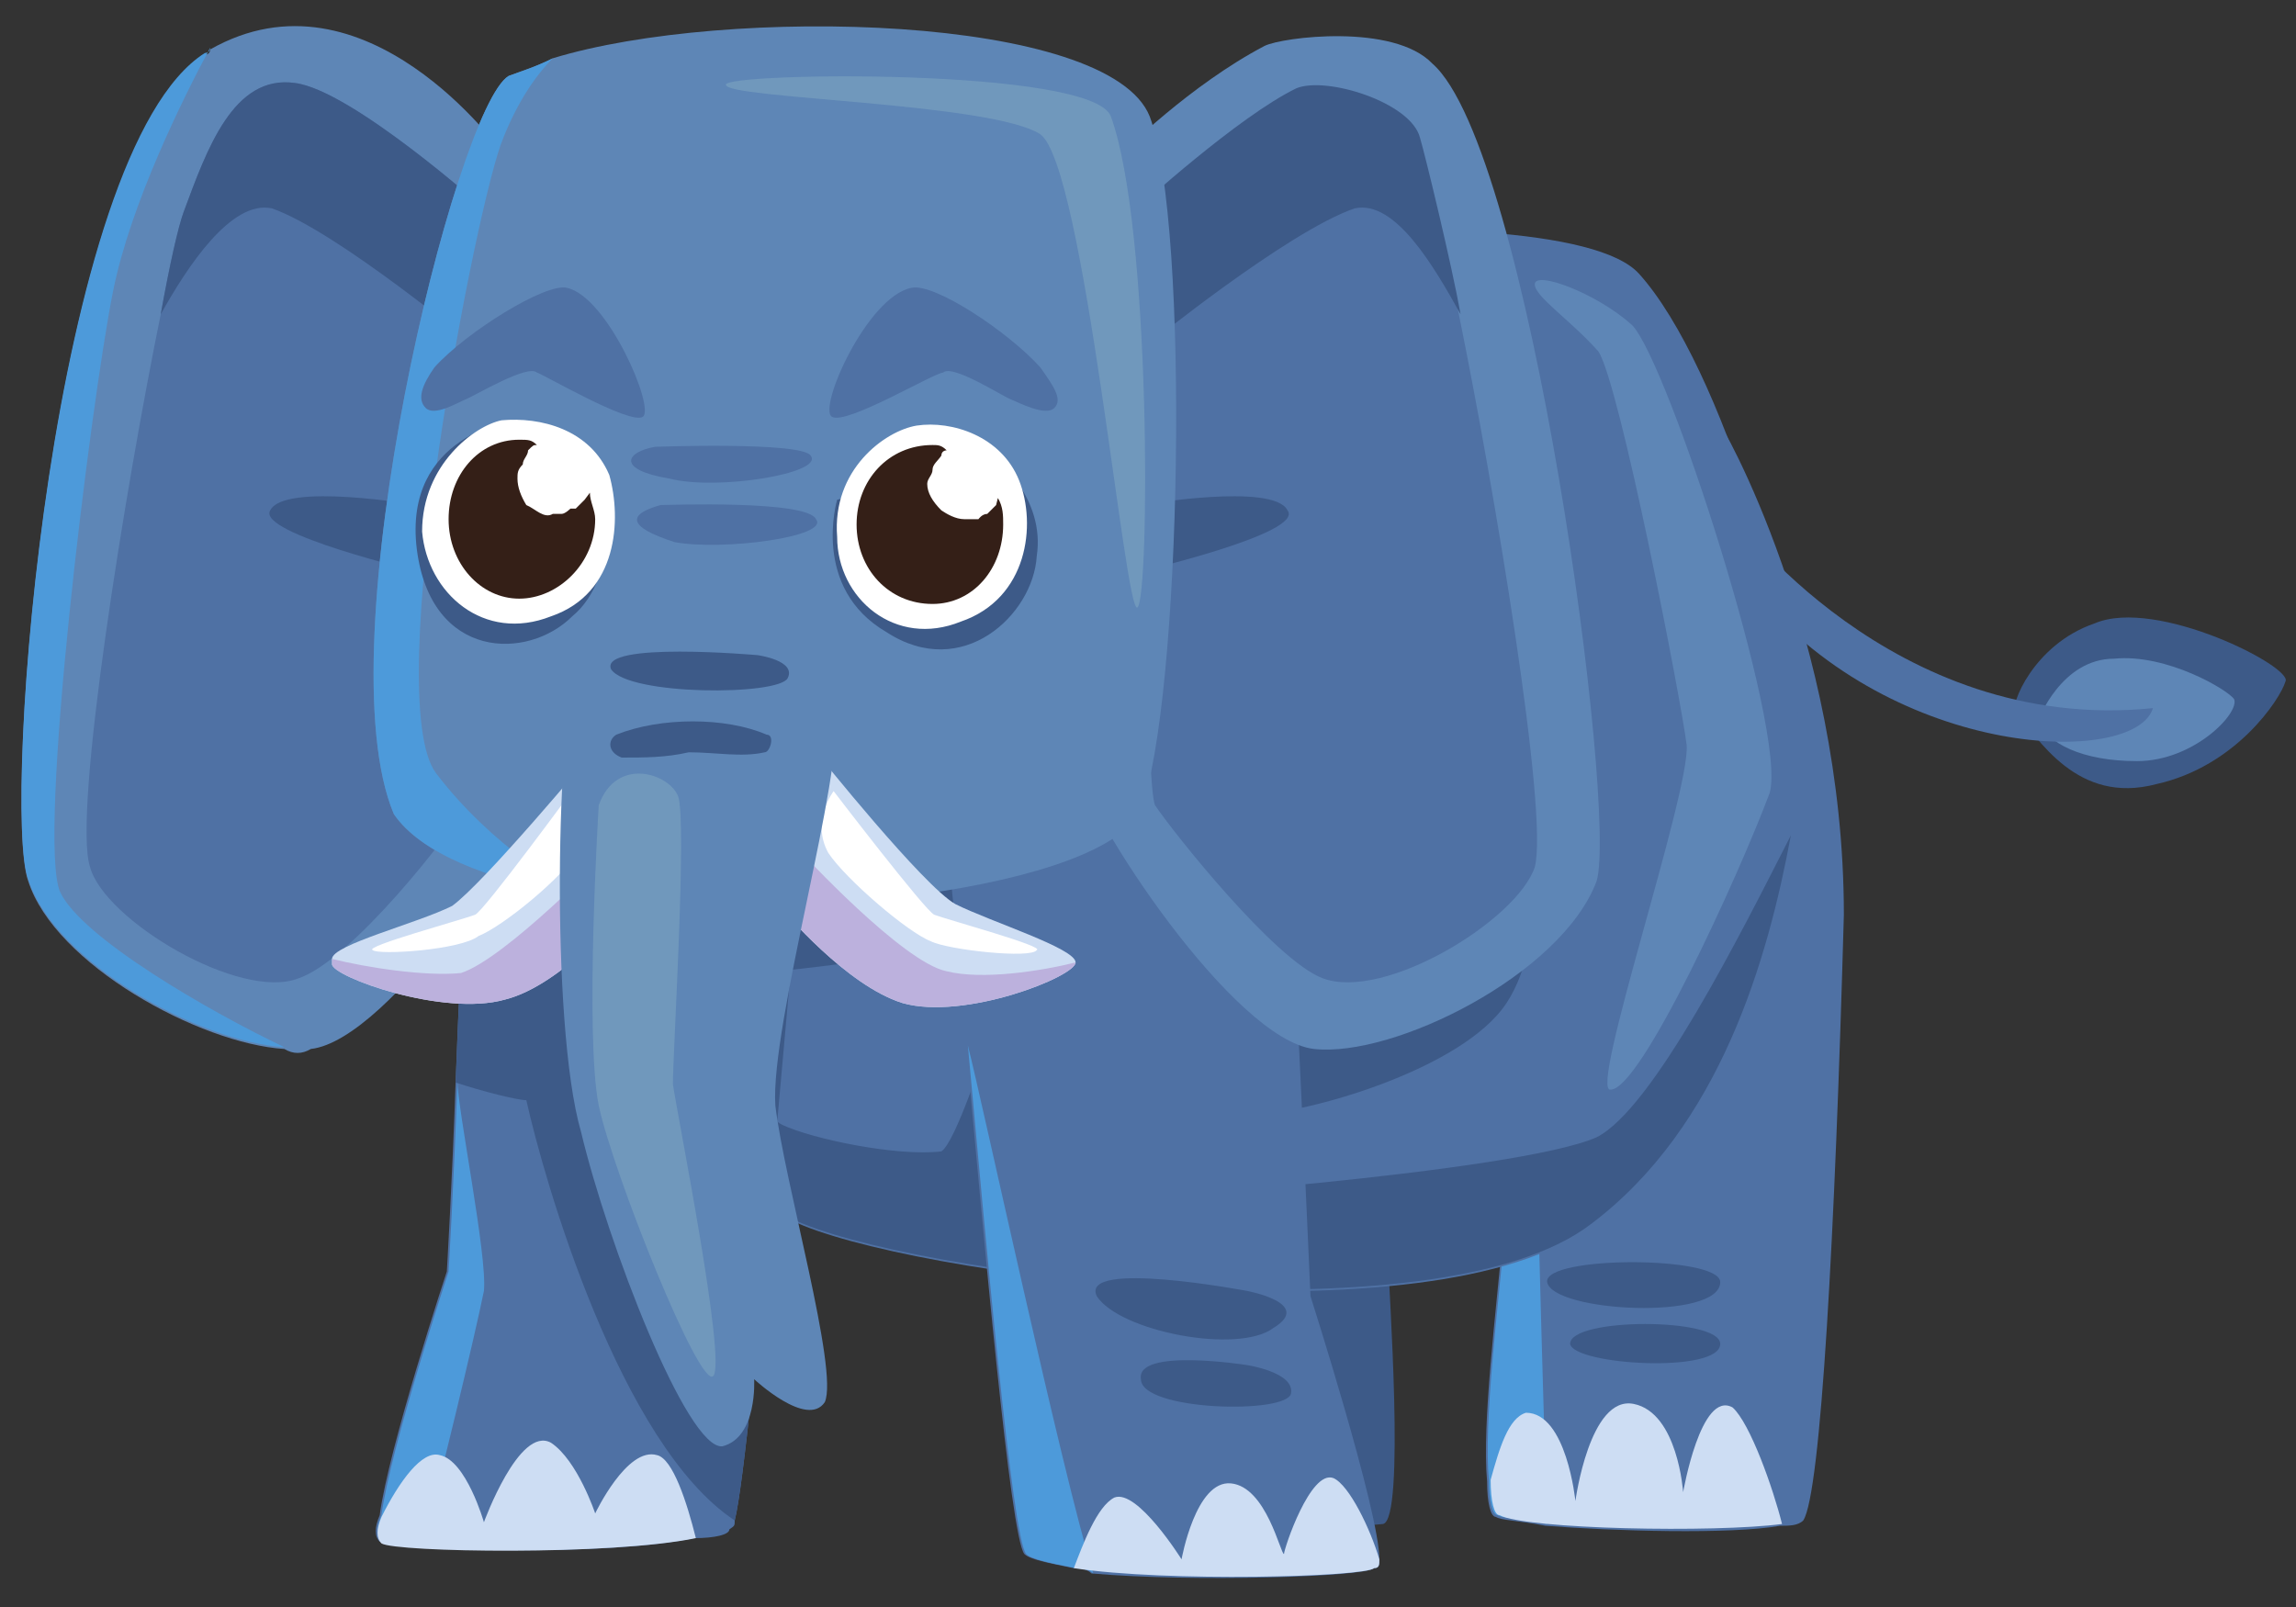 <?xml version="1.0" encoding="utf-8"?>
<!-- Generator: Adobe Illustrator 16.0.0, SVG Export Plug-In . SVG Version: 6.00 Build 0)  -->
<!DOCTYPE svg PUBLIC "-//W3C//DTD SVG 1.1//EN" "http://www.w3.org/Graphics/SVG/1.1/DTD/svg11.dtd">
<svg version="1.1" id="Layer_1" xmlns="http://www.w3.org/2000/svg" xmlns:xlink="http://www.w3.org/1999/xlink" x="0px" y="0px"
	 width="130px" height="91px" viewBox="0 0 130 91" enable-background="new 0 0 130 91" xml:space="preserve">
<rect x="0" y="0" width="130" height="91" fill="#333333" stroke="none"/>
<g>
	<path fill="#3D5A88" d="M78.6,71.3c0,1.3,1,14.8-0.3,15s-15.5,0.3-15.5,0.3c0.3-17.5,0.3-17.5,0.3-17.5
		C78.6,71.3,78.6,71.3,78.6,71.3z"/>
	<path fill="#3D5A88" d="M114.1,40.3c-0.3-0.3,1-3.8,4.5-5c3.5-1.5,11.3,2.5,10.8,3.3c-0.3,1-2.8,4.8-7.3,5.8
		C117.6,45.6,115.4,41.8,114.1,40.3z"/>
	<path fill="#5E86B6" d="M115.4,40.8c0,0,1.3-3.5,4.3-3.5c3-0.3,6.5,1.8,6.8,2.3c0.3,0.8-2.3,3.5-5.5,3.5
		C117.9,43.1,115.9,42.1,115.4,40.8z"/>
	<path fill="#4F71A4" d="M98.1,29.1c0,0,9,12.5,23.8,11c-1,3.3-14.5,3-22.5-6.5C97.6,30.6,98.1,29.1,98.1,29.1z"/>
	<path fill="#4F71A4" d="M104.4,51.8c-0.5,18-1.3,32.8-2.3,34.3c-0.3,0.3-0.8,0.3-1.3,0.3c-2.8,0.5-9.5,0.3-13.3,0
		c-1.5-0.3-2.5-0.3-2.8-0.5c-0.3,0-0.5-0.8-0.5-2c-0.3-3.3,0.5-9.5,1-15c0.3-4.5,0.8-8.5,0.8-8.5s1.3-36.8,11.3-36.5
		C97.4,23.8,104.4,36.1,104.4,51.8z"/>
	<path fill="#4D9ADA" d="M87.6,86.3c-1.5-0.3-2.5-0.3-2.8-0.5c-0.3,0-0.5-0.8-0.5-2c-0.3-3.3,0.5-9.5,1-15c1.8-0.3,1.8-0.3,1.8-0.3
		C87.1,69.1,87.4,80.3,87.6,86.3z"/>
	<path fill="#3D5A88" d="M97.4,72.6c0-1.5-10-1.5-9.8,0C87.9,74.3,97.4,74.8,97.4,72.6z"/>
	<path fill="#3D5A88" d="M97.4,76.1c0-1.5-8.5-1.5-8.5,0C89.1,77.3,97.4,77.8,97.4,76.1z"/>
	<path fill="#CDDDF3" d="M100.9,86.3c-3.8,0.5-14.5,0.3-16-0.5c-0.3,0-0.5-0.8-0.5-2c0.5-1.8,1-3.5,2-3.8c2.3,0,2.8,5,2.8,5
		s0.8-6,3.3-5.5s2.8,5,2.8,5s1-5.8,2.8-4.8C99.1,80.6,100.4,84.3,100.9,86.3z"/>
	<path fill="#4F71A4" d="M101.9,43.1c-0.3,1.3-0.3,2.8-0.5,4.3c-1.3,7-4,16.5-11.3,22c-8.8,6.8-39,2.8-45.3-0.3
		c-1.8-1-3.3-2.5-4.3-4.3c-3.3-4.8-4.5-11-4.5-11c-1-6.3,6.5-34.5,10.3-37s41.8-6.5,46.5-1.3S102.1,36.3,101.9,43.1z"/>
	<path fill="#3D5A88" d="M101.4,47.3c-1.3,7-4,16.5-11.3,22c-8.8,6.8-39,2.8-45.3-0.3c-1.8-1-3.3-2.5-4.3-4.3c0-3.8,0.3-7.8,0.8-7.3
		c1,0.8,1.3,5.5,3,6.3s6.5,1.8,9,1.5c0.8-0.5,2.5-5.8,2.5-5.8s5.8,8.3,6.3,8.5s23.8-1.5,28.3-3.5C93.6,62.8,98.6,52.8,101.4,47.3z"
		/>
	<path fill="#3D5A88" d="M42.9,55.1c0.5,0,13.5-1.3,17.3-3.3c3.5,5.8,7.8,11,10.8,11.3c2.8,0,11.8-2.5,14.3-6.3s1.3-10.5,1.3-10.5
		C61.9,35.1,61.9,35.1,61.9,35.1C41.6,47.8,41.6,47.8,41.6,47.8C42.9,55.1,42.9,55.1,42.9,55.1z"/>
	<path fill="#5E86B6" d="M86.9,16.1c0-0.8,3.5,0.5,5.5,2.3c2,2,8.8,23,7.8,26.5c-1.8,4.8-7.3,16.8-9,16.8
		c-1.3,0.3,4.5-16.8,4.3-19.5c-0.3-2.5-3.8-20.5-5-22.3C88.9,18.1,86.9,16.8,86.9,16.1z"/>
	<path fill="#4F71A4" d="M78.1,88.3c0,0.3,0,0.5-0.3,0.5c-0.5,0.5-10.3,0.8-16,0.3c-0.3-0.3-0.8-0.3-1-0.3c-1.5-0.3-2.5-0.5-2.8-0.8
		c-0.8-1-2.3-18-3.3-28.8c-0.3-5-0.8-8.5-0.8-8.8c0-9.3,0-9.3,0-9.3s18.5,2.5,18.8,3.8c0.3,1,1.5,28.5,1.5,28.5S78.1,85.6,78.1,88.3
		z"/>
	<path fill="#4D9ADA" d="M61.9,89.1c-0.3-0.3-0.8-0.3-1-0.3c-1.5-0.3-2.5-0.5-2.8-0.8c-0.8-1-2.3-18-3.3-28.8
		C55.6,62.3,60.1,83.3,61.9,89.1z"/>
	<path fill="#CDDDF3" d="M78.1,88.3c0,0.3,0,0.5-0.3,0.5c-0.5,0.5-11.8,0.8-17,0c0.5-1.3,1.3-3.5,2.3-4c1.3-0.5,3.8,3.5,3.8,3.5
		s0.8-4.5,2.8-4.3s2.8,4,3,4c0-0.3,1.5-4.8,2.8-4.3C76.4,84.1,77.6,86.6,78.1,88.3z"/>
	<path fill="#3D5A88" d="M70.6,73.1c0,0-9.5-1.8-8.5,0.3c1.3,2,8,3.3,10,1.8C74.4,73.8,70.6,73.1,70.6,73.1z"/>
	<path fill="#3D5A88" d="M70.6,77.3c0,0-6.3-1-6,0.8c0,1.8,8.3,2,8.5,0.8S70.6,77.3,70.6,77.3z"/>
	<path fill="#4F71A4" d="M45.4,39.8c0,9,0,9,0,9c-0.3,0.8-2.8,33.3-3.8,37.3c0,0.3,0,0.3-0.3,0.5c0,0.3-0.8,0.5-2,0.5
		c-3.8,0.8-11.5,0.8-15.5,0.5c-1.3,0-2-0.3-2.3-0.3c-0.3-0.3-0.3-0.8,0-1.5l0,0c0.5-3.8,3.8-13.8,3.8-13.8s0.3-5,0.5-10.8l0,0
		c0.3-8,0.8-17.3,1-18C27.1,42.3,45.4,39.8,45.4,39.8z"/>
	<path fill="#4D9ADA" d="M27.4,73.1c-0.5,2.5-2.5,10.8-3.5,14.5c-1.3,0-2-0.3-2.3-0.3c-0.3-0.3-0.3-0.8,0-1.5l0,0
		c0.5-3.8,3.8-13.8,3.8-13.8s0.3-5,0.5-10.8C25.9,62.8,27.6,71.1,27.4,73.1z"/>
	<path fill="#3D5A88" d="M45.4,39.8c0,9,0,9,0,9c-0.3,0.8-2.8,33.3-3.8,37.3c-6.5-4.3-10.8-19.3-11.8-23.8c-0.5,0-2.5-0.5-4-1
		c0.3-8,0.8-17.3,1-18C27.1,42.3,45.4,39.8,45.4,39.8z"/>
	<path fill="#CDDDF3" d="M39.4,87.1c-4.8,1-17,0.8-17.8,0.3c-0.3-0.3-0.3-0.8,0-1.5l0,0c1-2,2.3-3.8,3.3-3.5
		c1.5,0.3,2.5,3.8,2.5,3.8s2-5.5,3.8-4.5c1.5,1,2.5,4,2.5,4s1.8-3.8,3.5-3.3C38.1,82.6,38.9,85.1,39.4,87.1z"/>
	<path fill="#5E86B6" d="M30.9,43.1c-0.5,3.3-8.8,15.8-13.3,16.3c-0.5,0.3-1,0.3-1.5,0c-4.8-0.3-13-4.8-14.5-9.5
		c-1.5-4,1.3-41.3,10-46.8c0,0,0.3,0,0.3-0.3c8.8-5,16.5,5.8,16.5,5.8S31.6,39.8,30.9,43.1z"/>
	<path fill="#4F71A4" d="M27.4,11.8c0,0,0,2,0,5.3c0,9.3-0.3,27.5-1,28.5c-0.8,1.5-6.5,8.8-9.5,9.8c-3.3,1.3-11-3.3-11.8-6.3
		c-1-3,2-21.5,4-31.3c0.5-2.8,1-5,1.3-5.8c1.3-3.5,2.8-7.8,6.3-7.3C19.9,5.1,27.4,11.8,27.4,11.8z"/>
	<path fill="#3D5A88" d="M27.4,11.8c0,0,0,2,0,5.3c-0.5,2.5-0.5,2.5-0.5,2.5s-7.8-6.5-11.5-7.8c-2.3-0.5-4.8,3.3-6.3,6
		c0.5-2.8,1-5,1.3-5.8c1.3-3.5,2.8-7.8,6.3-7.3C19.9,5.1,27.4,11.8,27.4,11.8z"/>
	<path fill="#3D5A88" d="M23.6,28.6c0,0-7.5-1.3-8.3,0.3c-0.8,1.3,8.5,3.5,8.5,3.5C23.6,28.6,23.6,28.6,23.6,28.6z"/>
	<path fill="#5E86B6" d="M63.6,8.6c0,0,3.8-3.8,8-6c1-0.5,7.3-1.3,9.5,1c5.5,4.8,10.5,42.3,9.3,46.3c-2,5.3-11.5,10-16,9.5
		s-12.8-13-13.5-16.3C60.4,39.8,63.6,8.6,63.6,8.6z"/>
	<path fill="#4F71A4" d="M64.4,11.8c0,0,0,2,0,5.3c0.3,9.3,0.5,27.5,1,28.5c1,1.5,6.8,8.8,9.5,9.8c3.5,1.3,11-3.3,12-6.3
		c0.8-3-2.3-21.5-4.3-31.3c-0.5-2.8-1-5-1.3-5.8c-1-3.5-3.3-6-6.5-5.5C71.4,7.1,64.4,11.8,64.4,11.8z"/>
	<path fill="#3D5A88" d="M64.4,11.8c0,0,0,2,0,5.3c0.5,2.5,0.5,2.5,0.5,2.5s8-6.5,11.8-7.8c2.3-0.5,4.5,3.3,6,6c-0.5-2.8-2-9-2.3-10
		c-0.5-2-5.3-3.5-7-2.8C70.1,6.6,64.4,11.8,64.4,11.8z"/>
	<path fill="#3D5A88" d="M64.6,28.6c0,0,7.5-1.3,8.3,0.3c1,1.3-8.5,3.5-8.5,3.5C64.6,28.6,64.6,28.6,64.6,28.6z"/>
	<path fill="#5E86B6" d="M64.6,45.8c-1.8,4.5-20.5,6.8-32.5,4.8c-4.5-0.8-8.3-2.3-9.8-4.5c-4-9.5,3.5-40,6.5-41.8
		c0.8-0.3,1.5-0.5,2.5-1c9.8-3,31.5-2.5,33.8,3.3C67.4,12.8,66.9,39.8,64.6,45.8z"/>
	<path fill="#4D9ADA" d="M32.1,50.3c0,0.3,0,0.3,0,0.3c-4.5-0.8-8.3-2.3-9.8-4.5c-4-9.5,3.5-40,6.5-41.8c0.8-0.3,1.5-0.5,2.5-1
		c-1,1-2,2.5-2.8,4.5c-1.5,3.5-7,31.8-3.8,36S32.1,50.3,32.1,50.3z"/>
	<path fill="#3D5A88" d="M47.4,28.3c0,0-1.5,5,2.8,7.5c4.3,2.8,8.3-1,8.5-4.3c0.5-3.3-2.3-5.5-2.3-5.5
		C47.4,28.3,47.4,28.3,47.4,28.3z"/>
	<path fill="#3D5A88" d="M34.4,27.1c0,0,0.8,5.5-2,7.8c-2.5,2.5-8,2.5-8.8-3.8c-0.8-6.5,5.5-7.3,5.5-7.3
		C34.4,27.1,34.4,27.1,34.4,27.1z"/>
	<path fill="#CDDDF3" d="M35.6,51.3L35.6,51.3c-0.3,0.3-3.8,4.5-7,5.3c-3.5,1-9.8-1.3-9.8-2c0-0.3,0-0.3,0-0.3c0-0.8,4.8-2,6.8-3
		c1.8-1.3,7.8-8.5,7.8-8.5C36.9,44.8,35.6,51.3,35.6,51.3z"/>
	<path fill="#FFFFFF" d="M26.9,51.8c-0.8,0.3-6.3,1.8-5.8,2c0.3,0.3,5,0,6-0.8c1.3-0.5,4.8-3.3,5.8-5c1-1.5-0.3-3.5-0.3-3.5
		S27.4,51.6,26.9,51.8z"/>
	<path fill="#BCB1DD" d="M35.6,51.3c-0.3,0.3-3.8,4.5-7,5.3c-3.5,1-9.8-1.3-9.8-2c0-0.3,0-0.3,0-0.3c2,0.5,5.3,1,7.3,0.8
		c2.5-0.8,8.3-6.8,8.3-6.8C35.6,51.3,35.6,51.3,35.6,51.3z"/>
	<path fill="#CDDDF3" d="M44.1,51.3L44.1,51.3c0.3,0.3,3.8,4.5,7,5.5c3.5,1,9.8-1.5,9.8-2.3l0,0c0-0.8-4.8-2.3-6.8-3.3
		c-1.8-1-7.8-8.5-7.8-8.5C42.9,44.8,44.1,51.3,44.1,51.3z"/>
	<path fill="#FFFFFF" d="M52.9,51.8c0.8,0.3,6.3,1.8,5.8,2c-0.3,0.5-5,0-6-0.5c-1.3-0.5-4.8-3.5-5.8-5c-1-1.8,0.3-3.5,0.3-3.5
		S52.4,51.6,52.9,51.8z"/>
	<path fill="#BCB1DD" d="M44.1,51.3c0.3,0.3,3.8,4.5,7,5.5c3.5,1,9.8-1.5,9.8-2.3l0,0c-2,0.5-5.3,1-7.3,0.5
		c-2.5-0.5-8.3-6.8-8.3-6.8C44.1,51.3,44.1,51.3,44.1,51.3z"/>
	<path fill="#FFFFFF" d="M51.9,24.1c-1.8,0.3-4.8,2.5-4.5,6.3c0,3.5,3.3,6.3,7,4.8c3.8-1.3,4.3-5.5,3.3-8S53.9,23.8,51.9,24.1z"/>
	<path fill="#341F17" d="M56.4,28.6c-0.3,0.3-0.3,0.3-0.5,0.5l0,0c-0.3,0-0.5,0.3-0.5,0.3c-0.3,0-0.5,0-0.8,0c-0.5,0-1-0.3-1.3-0.5
		c-0.5-0.5-0.8-1-0.8-1.5c0-0.3,0.3-0.5,0.3-0.8s0.3-0.5,0.5-0.8c0-0.3,0.3-0.3,0.3-0.3c-0.3-0.3-0.5-0.3-0.8-0.3
		c-2.5,0-4.3,2-4.3,4.5s1.8,4.5,4.3,4.5c2.3,0,4-2,4-4.5c0-0.5,0-1-0.3-1.5L56.4,28.6z"/>
	<path fill="#FFFFFF" d="M28.4,23.8c-1.5,0.3-4.5,2.5-4.5,6.3c0.3,3.5,3.5,6.3,7.3,4.8c3.8-1.3,4-5.5,3.3-8
		C33.4,24.3,30.6,23.6,28.4,23.8z"/>
	<path fill="#341F17" d="M33.1,28.3c-0.3,0.3-0.3,0.3-0.5,0.5c-0.3,0-0.3,0-0.3,0s-0.3,0.3-0.5,0.3c0,0-0.3,0-0.5,0
		c-0.5,0.3-1-0.3-1.5-0.5c-0.3-0.5-0.5-1-0.5-1.5c0-0.3,0-0.5,0.3-0.8c0-0.3,0.3-0.5,0.3-0.8c0.3-0.3,0.3-0.3,0.5-0.3
		c-0.3-0.3-0.5-0.3-1-0.3c-2.3,0-4,2-4,4.5s1.8,4.5,4,4.5s4.3-2,4.3-4.5c0-0.5-0.3-1-0.3-1.5L33.1,28.3z"/>
	<path fill="#5E86B6" d="M32.6,39.1c-1,0.8-1.5,18.8,0.3,25c1.5,6.3,6,18,8,17.8c2-0.5,1.8-3.8,1.8-3.8s3,2.8,4,1.3
		c0.8-1.8-2.3-12.5-2.8-16.8c-0.3-4.5,4-19.3,3.3-21.8S36.9,34.1,32.6,39.1z"/>
	<path fill="#3D5A88" d="M42.9,37.1c0,0-9-0.8-8.3,0.8c1,1.5,9.5,1.5,10,0.5S42.9,37.1,42.9,37.1z"/>
	<path fill="#3D5A88" d="M43.4,41.6c-2.3-1-6-1-8.5,0c-0.5,0.3-0.5,1,0.3,1.3c1.3,0,2.5,0,3.8-0.3c1.5,0,3,0.3,4.3,0
		C43.6,42.6,43.9,41.6,43.4,41.6z"/>
	<path fill="#4F71A4" d="M58.9,20.8c-1.8-2-6-4.8-7.3-4.5c-2.5,0.5-5.3,6.8-4.5,7.3s5.8-2.5,6.3-2.5c0.5-0.5,3.3,1.3,3.8,1.5
		s2,1,2.5,0.5S59.6,21.8,58.9,20.8z"/>
	<path fill="#4F71A4" d="M24.6,20.8c1.8-2,6.3-4.8,7.5-4.5c2.3,0.5,5,6.8,4.3,7.3s-5.8-2.5-6-2.5c-0.5-0.5-3.5,1.3-4,1.5
		s-1.8,1-2.3,0.5S23.9,21.8,24.6,20.8z"/>
	<path fill="#4F71A4" d="M37.1,25.3c0,0,8.3-0.3,8.8,0.5c0.8,1-5.3,2-8,1.3C34.9,26.6,35.4,25.6,37.1,25.3z"/>
	<path fill="#4F71A4" d="M37.4,28.6c0.3,0,8.3-0.3,8.8,0.8c0.8,1-5.3,1.8-8,1.3C35.4,29.8,35.6,29.1,37.4,28.6z"/>
	<path fill="#7098BC" d="M33.9,45.6c0,0-0.8,13,0,17c0.8,3.8,5.8,16.3,6.5,15.3s-2-14.5-2.3-16.5c0-1.8,0.8-14.8,0.3-16.3
		C37.9,43.8,34.9,42.8,33.9,45.6z"/>
	<path fill="#7098BC" d="M41.1,4.8c0,0.8,15,1,17.8,2.8c2.5,1.8,4.8,27.3,5.5,26.8s0.8-21.5-1.5-27.8C61.9,3.8,40.9,4.1,41.1,4.8z"
		/>
	<path fill="#4D9ADA" d="M16.1,59.3c-4.8-0.3-13-4.8-14.5-9.5c-1.5-4,1.3-41.3,10-46.8c0,0,0.3,0,0.3-0.3c-1.5,2.8-4.5,8.8-5.5,13.8
		c-1.3,6.5-4.3,31-3,34C4.6,53.1,11.9,57.3,16.1,59.3z"/>
</g>
</svg>
